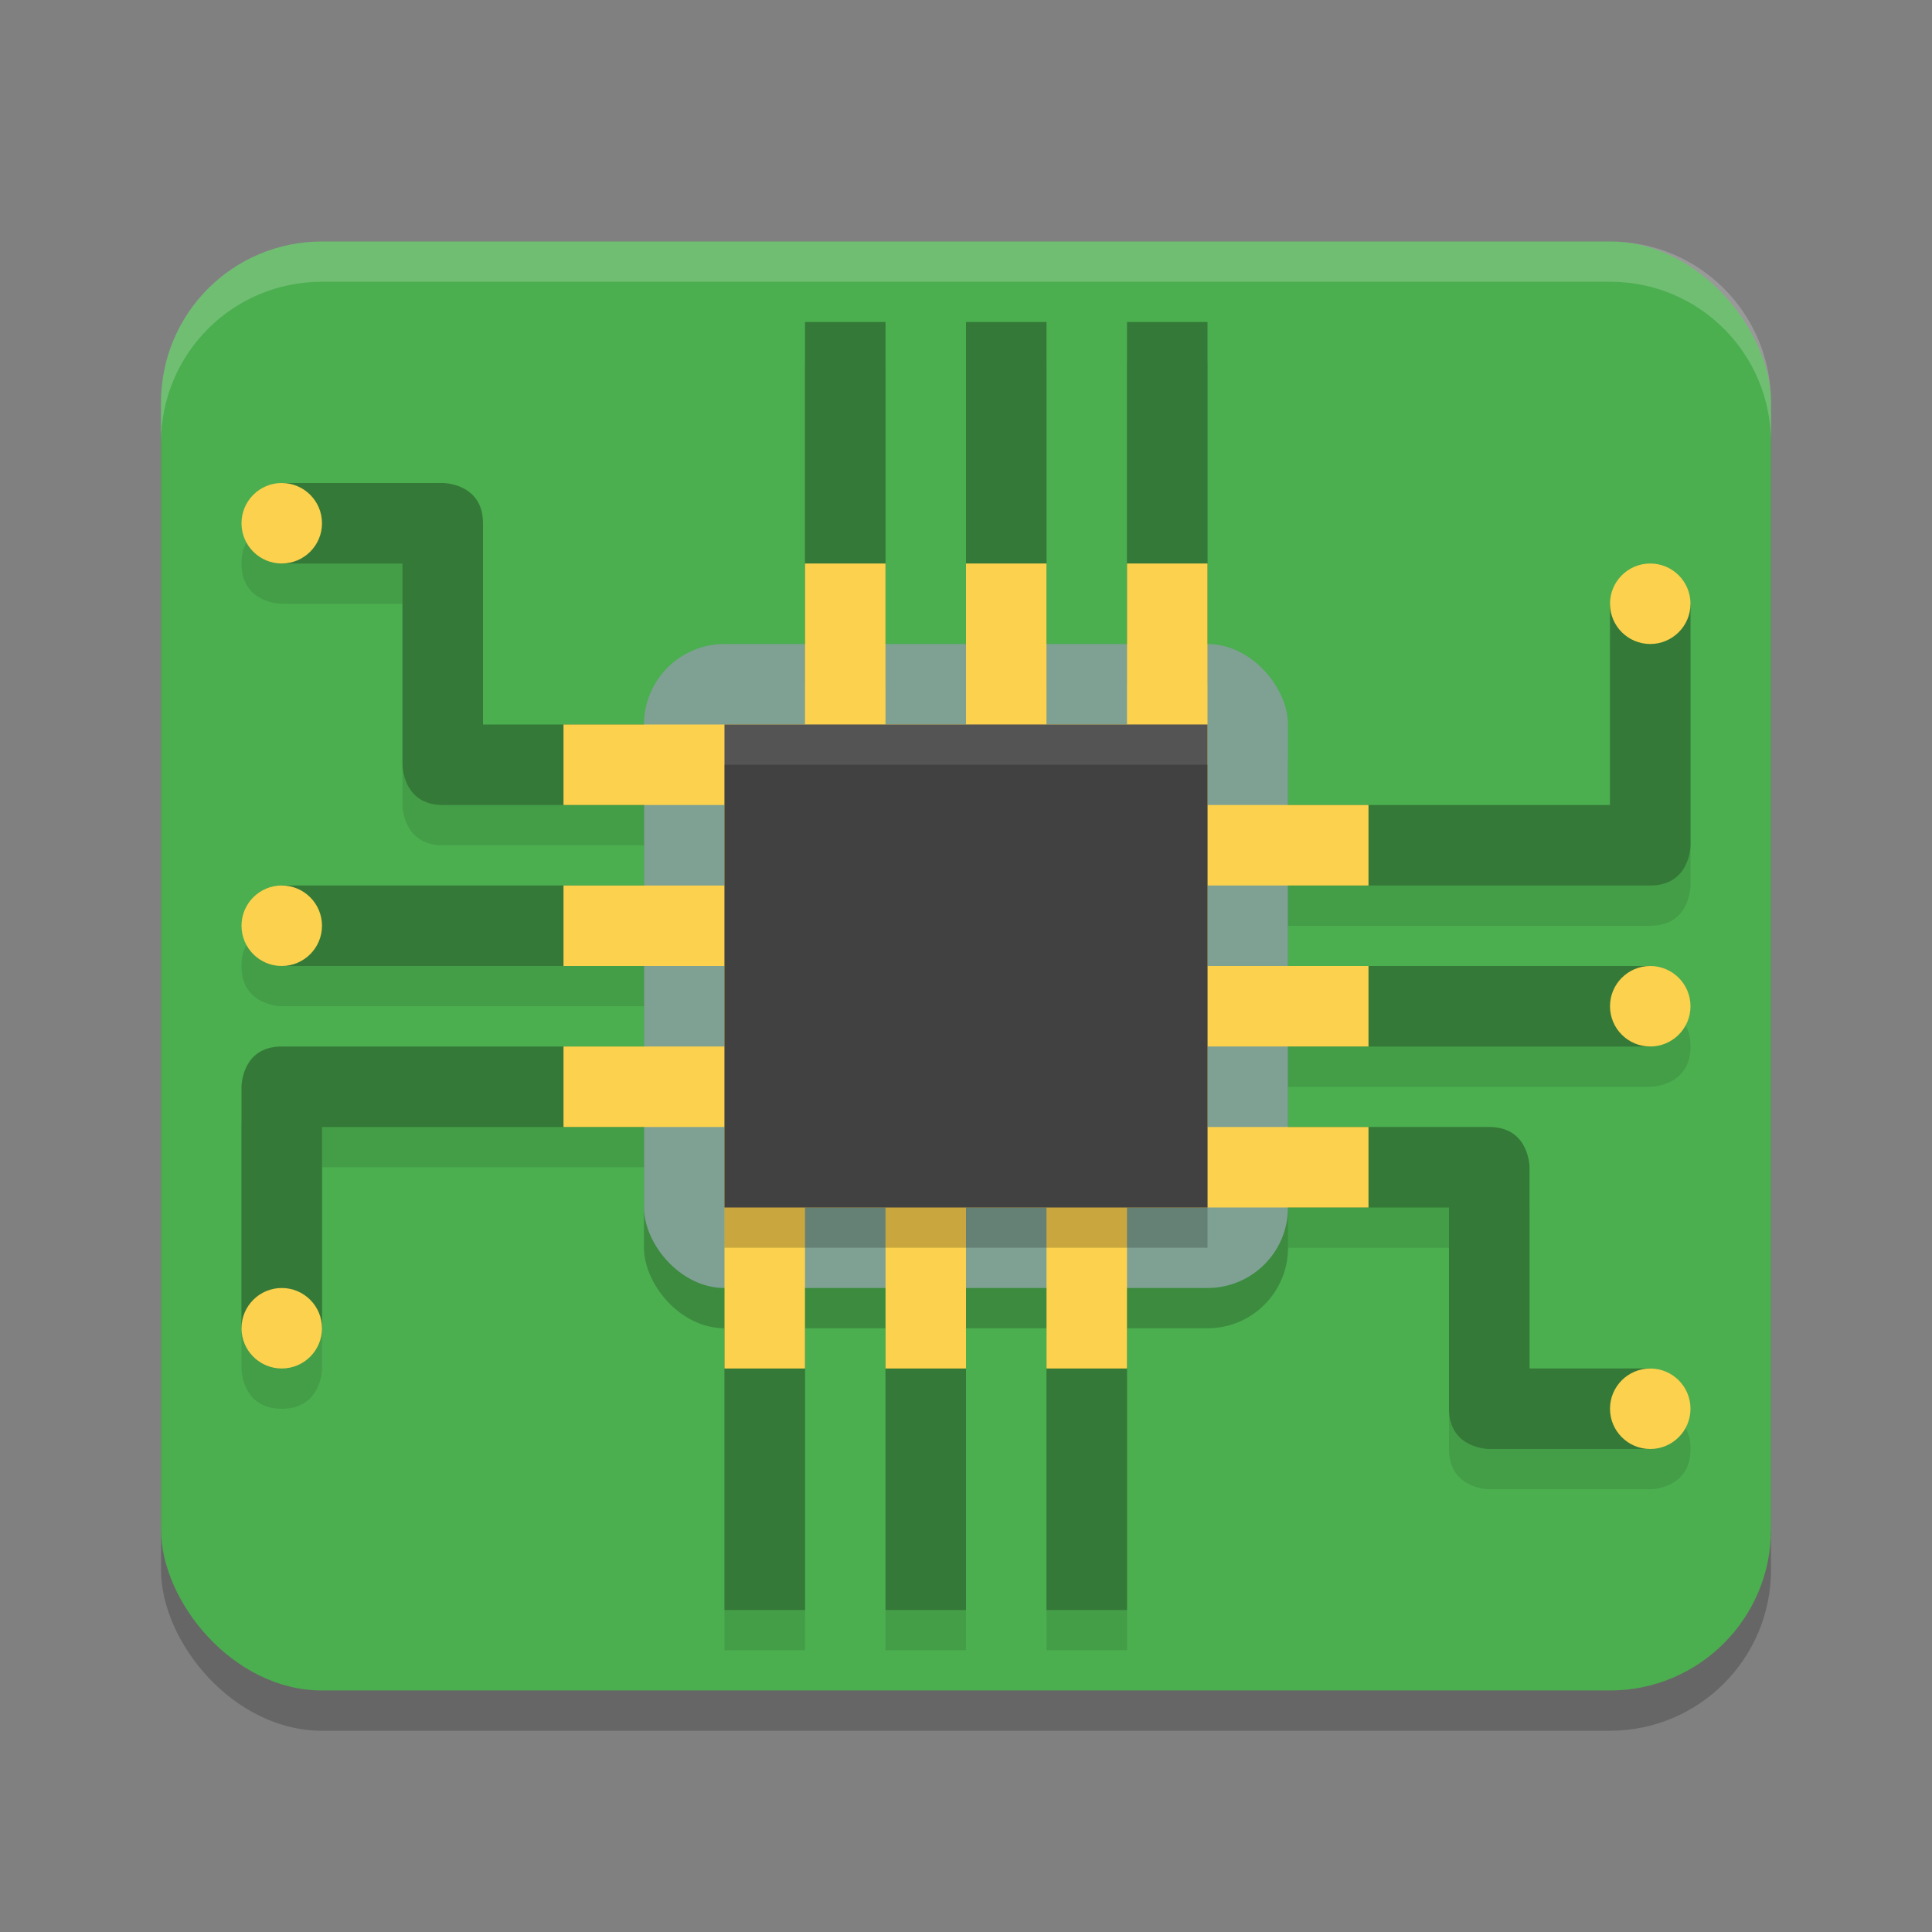 <svg xmlns="http://www.w3.org/2000/svg" width="24" height="24" version="1.1"><rect width="100%" height="100%" fill="#808080" stroke="none"/><defs>
<linearGradient id="ucPurpleBlue" x1="0%" y1="0%" x2="100%" y2="100%">
  <stop offset="0%" style="stop-color:#B794F4;stop-opacity:1"/>
  <stop offset="100%" style="stop-color:#4299E1;stop-opacity:1"/>
</linearGradient>
</defs>
 <rect style="opacity:0.2" width="20" height="18" x="2" y="3.5" rx="2" ry="2"/>
 <rect style="fill:#4bae4f" width="20" height="18" x="2" y="3" rx="2" ry="2"/>
 <rect style="opacity:0.2" width="8" height="8" x="8" y="8.5" rx="1" ry="1"/>
 <rect style="fill:#7ea193" width="8" height="8" x="8" y="8" rx="1" ry="1"/>
 <path style="opacity:0.1" d="M 10,4.5 V 8.5 H 11 V 4.5 Z M 12,4.5 V 8.5 H 13 V 4.5 H 12.5 Z M 14,4.5 V 8.5 H 15 V 4.5 Z M 20,8 V 10.5 H 16 V 11.5 H 20.5 C 21,11.5 21,11 21,11 V 8 C 21,8 21,7.5 20.5,7.5 20,7.5 20,8 20,8 Z M 3.5,6.5 C 3.5,6.5 3,6.5 3,7 3,7.5 3.5,7.5 3.5,7.5 H 5 V 10 C 5,10 5,10.5 5.5,10.5 H 8 V 9.5 H 6 V 7 C 6,6.5 5.5,6.5 5.5,6.5 Z M 3.5,11.5 C 3.5,11.5 3,11.5 3,12 3,12.5 3.5,12.5 3.5,12.5 H 8 V 11.5 Z M 16,12.5 V 13.5 H 20.5 C 20.5,13.5 21,13.5 21,13 21,12.5 20.5,12.5 20.5,12.5 Z M 3.5,13.5 C 3,13.5 3,14 3,14 V 17 C 3,17 3,17.5 3.5,17.5 4,17.5 4,17 4,17 V 14.5 H 8 V 13.5 Z M 16,14.5 V 15.5 H 18 V 18 C 18,18.5 18.5,18.5 18.5,18.5 H 20.5 C 20.5,18.5 21,18.5 21,18 21,17.5 20.5,17.5 20.5,17.5 H 19 V 15 C 19,15 19,14.5 18.5,14.5 Z M 9,16.5 V 20.5 H 10 V 16.5 Z M 11,16.5 V 20.5 H 12 V 16.5 Z M 13,16.5 V 20.5 H 14 V 16.5 Z"/>
 <path style="fill:#347937" d="M 10,4 V 8 H 11 V 4 Z M 12,4 V 8 H 13 V 4 H 12.5 Z M 14,4 V 8 H 15 V 4 Z M 20,7.5 V 10 H 16 V 11 H 20.5 C 21,11 21,10.5 21,10.5 V 7.5 Z M 3.5,6 V 7 H 5 V 9.5 C 5,9.5 5,10 5.5,10 H 8 V 9 H 6 V 6.5 C 6,6 5.5,6 5.5,6 Z M 3.5,11 V 12 H 8 V 11 Z M 16,12 V 13 H 20.5 V 12 Z M 3.5,13 C 3,13 3,13.5 3,13.5 V 16.5 H 4 V 14 H 8 V 13 Z M 16,14 V 15 H 18 V 17.5 C 18,18 18.5,18 18.5,18 H 20.5 V 17 H 19 V 14.5 C 19,14.5 19,14 18.5,14 Z M 9,16 V 20 H 10 V 16 Z M 11,16 V 20 H 12 V 16 Z M 13,16 V 20 H 14 V 16 Z"/>
 <path style="fill:#fbd14e" d="M 10,7 10,9 H 7 V 10 H 9 V 11 H 7 V 12 H 9 V 13 H 7 V 14 H 9 L 9,17 H 10 V 15 H 11 V 17 H 12 V 15 H 13 V 17 H 14 V 15 H 17 V 14 H 15 V 13 H 17 V 12 H 15 V 11 H 17 V 10 H 15 V 7 H 14 V 9 H 13 V 7 H 12 V 9 H 11 V 7 Z"/>
 <rect style="opacity:0.2" width="6" height="6" x="9" y="9.5"/>
 <rect style="fill:#414141" width="6" height="6" x="9" y="9"/>
 <circle style="fill:#fbd14e" cx="20.5" cy="7.5" r=".5"/>
 <circle style="fill:#fbd14e" cx="20.5" cy="17.5" r=".5"/>
 <circle style="fill:#fbd14e" cx="3.5" cy="11.5" r=".5"/>
 <circle style="fill:#fbd14e" cx="20.5" cy="12.5" r=".5"/>
 <circle style="fill:#fbd14e" cx="3.5" cy="6.5" r=".5"/>
 <circle style="fill:#fbd14e" cx="3.5" cy="16.5" r=".5"/>
 <path style="opacity:0.2;fill:#ffffff" d="M 4,3 C 2.892,3 2,3.892 2,5 V 5.5 C 2,4.392 2.892,3.5 4,3.5 H 20 C 21.108,3.5 22,4.392 22,5.5 V 5 C 22,3.892 21.108,3 20,3 Z"/>
 <rect style="opacity:0.1;fill:#ffffff" width="6" height=".5" x="9" y="9"/>
</svg>
